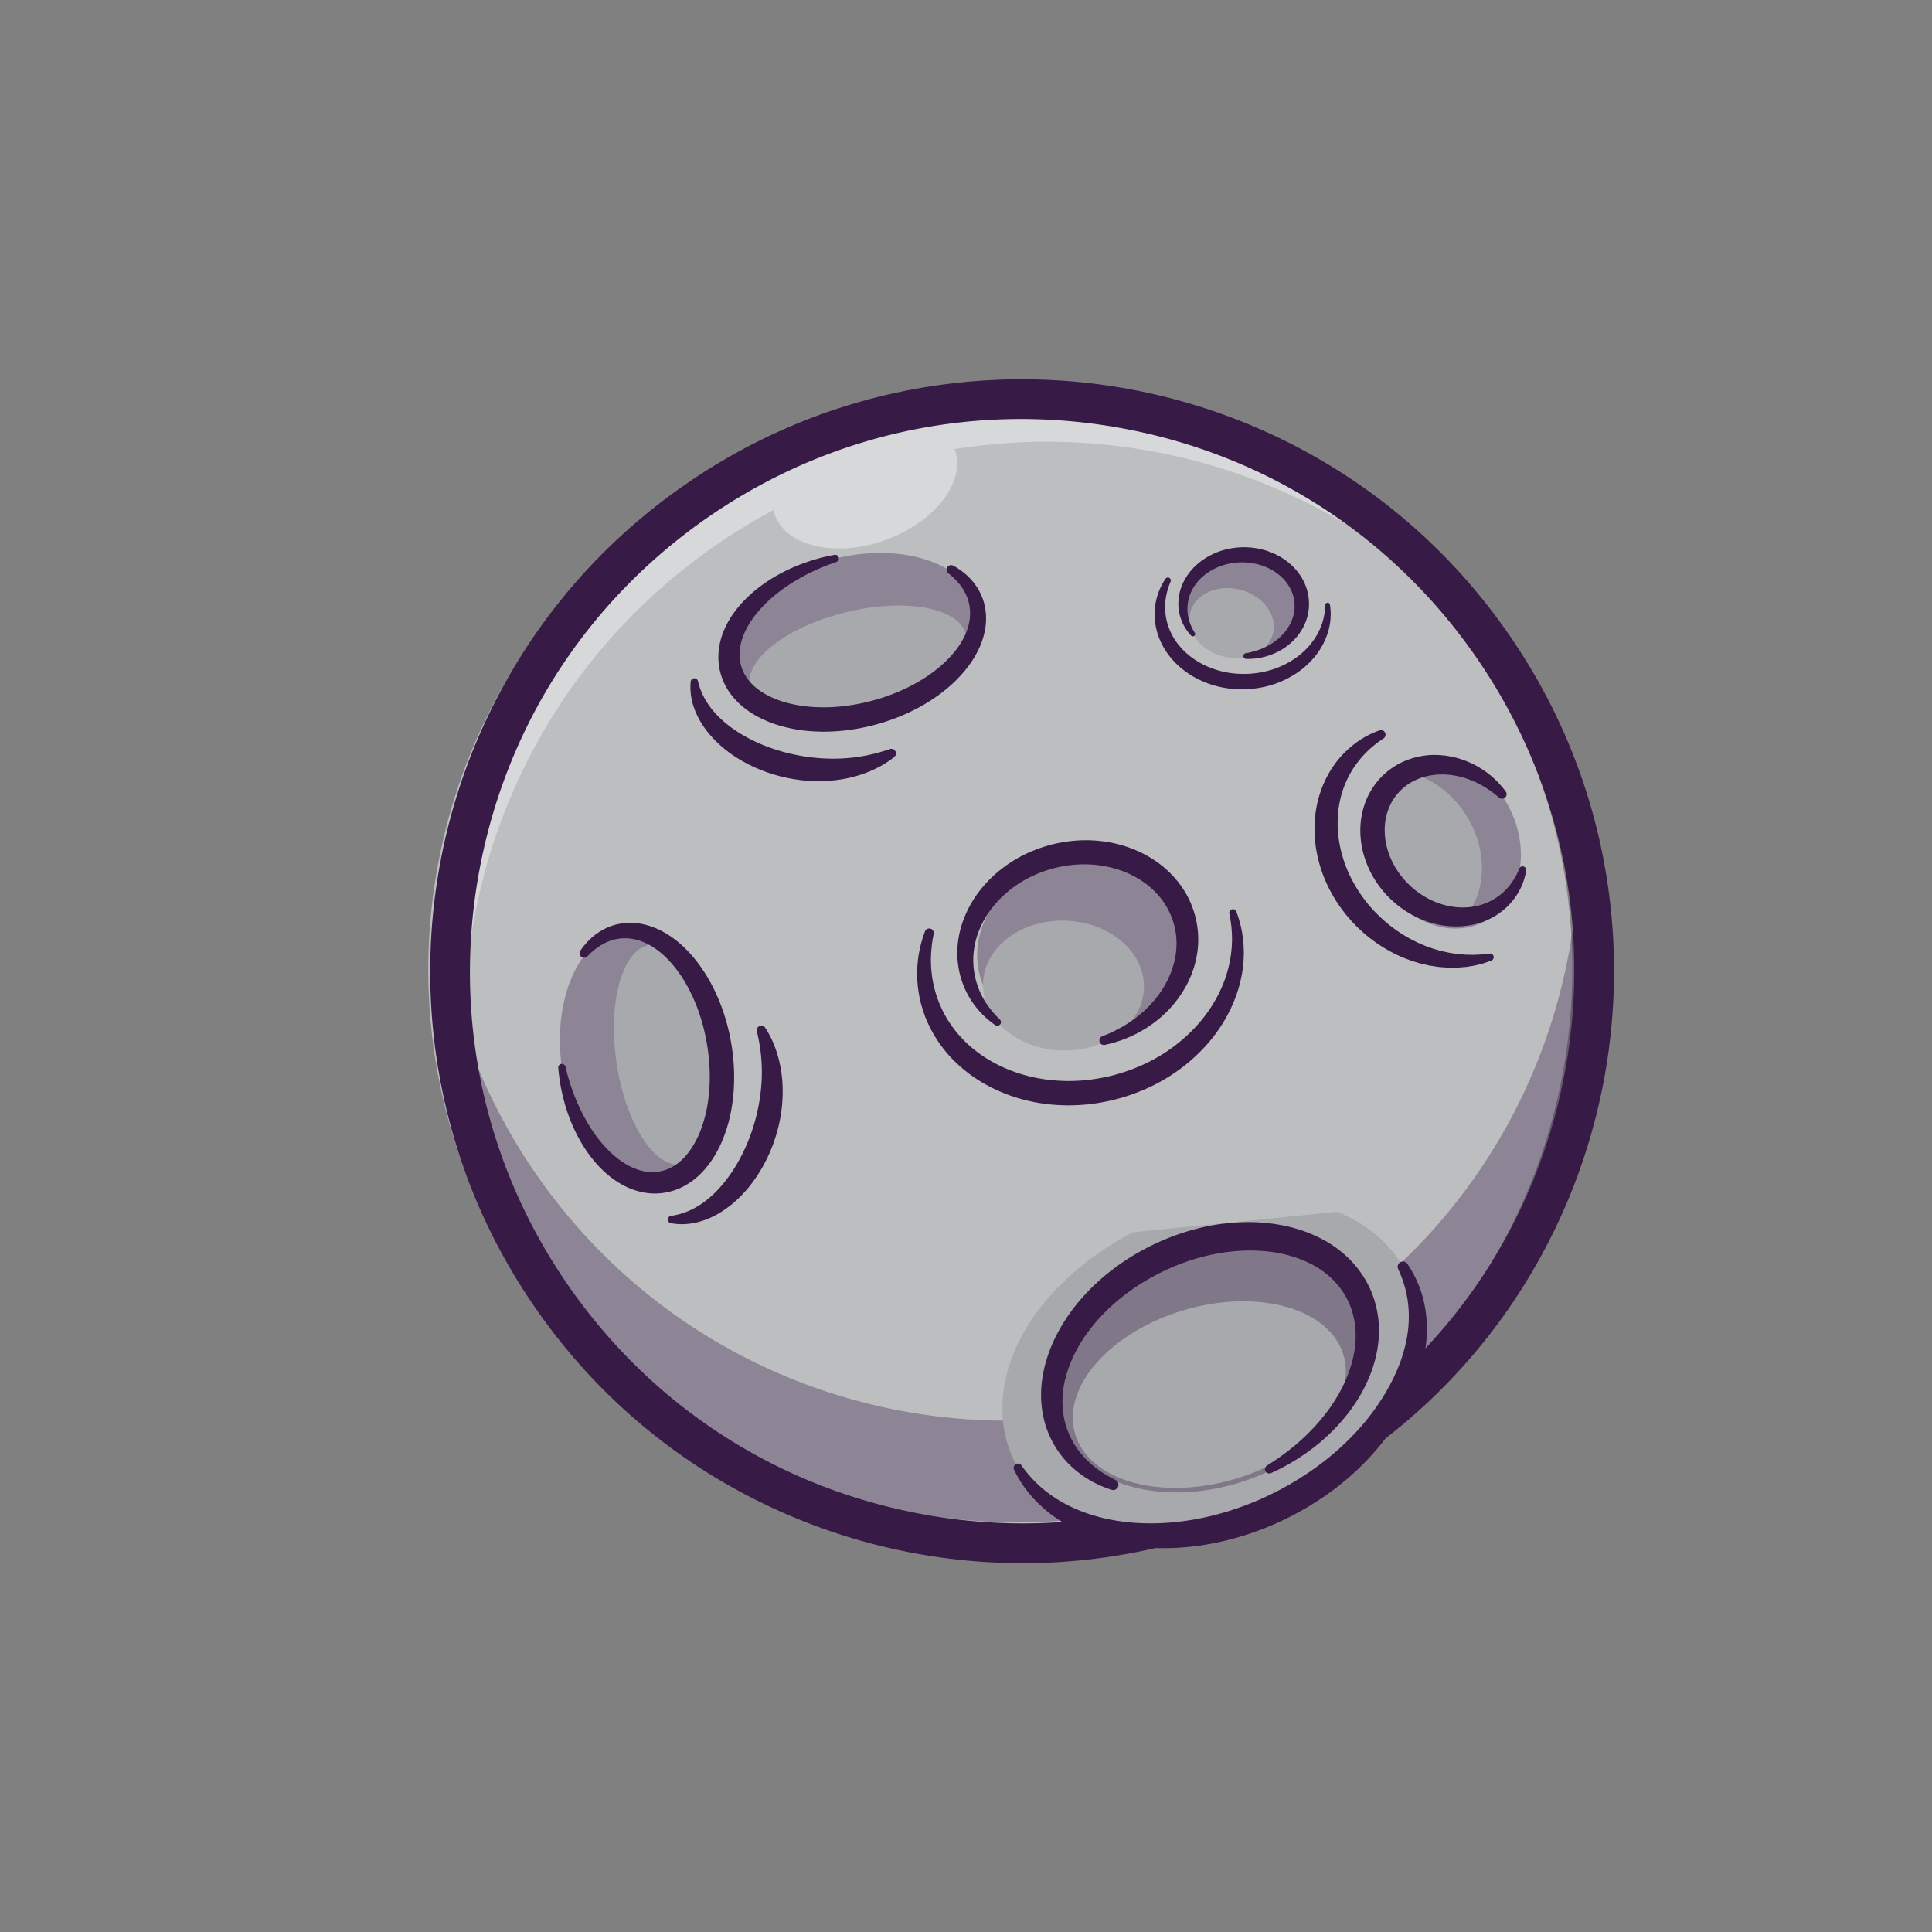 <svg id="Layer_1" data-name="Layer 1" xmlns="http://www.w3.org/2000/svg" viewBox="0 0 4000 4000"><rect x="0" y="0" width="4000" height="4000" fill="#808080" stroke="none"/><defs><style>.cls-1{fill:#bcbec0;}.cls-2{opacity:0.35;}.cls-3{fill:#371a45;}.cls-4{opacity:0.4;}.cls-5{fill:#fff;}.cls-6{fill:#a7a9ac;}</style></defs><path class="cls-1" d="M2749.53,2977C2213.48,3351.76,1475.24,3221,1100.46,2685a1182.54,1182.54,0,0,1-149.75-294,1169.25,1169.25,0,0,1-37.58-134.8c-93.88-436.37,65-905.16,438.61-1190.31,13.3-10.28,26.9-20.2,40.78-29.89a1185.31,1185.31,0,0,1,587.2-210.31c10.25-.8,20.52-1.41,30.8-1.95a1188.87,1188.87,0,0,1,495.81,81.36c209,82.33,396.85,225,535.24,422.89a1181.67,1181.67,0,0,1,166.9,348C3346.18,2149.8,3176.34,2678.66,2749.53,2977Z"/><g class="cls-2"><path class="cls-3" d="M928.91,2103q6.55,57.38,18.69,114.28a1169.25,1169.25,0,0,0,37.58,134.8,1182.71,1182.71,0,0,0,149.75,294c374.78,536,1113,666.77,1649.07,292.05,360.29-251.92,537.39-668,501-1076.63-4-36.71-9.52-73.35-17-109.76,1.37,375.1-175,744.64-505.73,975.84-536,374.71-1274.29,244-1649.07-292a1182.88,1182.88,0,0,1-149.75-294,1169.25,1169.25,0,0,1-37.58-134.8c-.76-3.69-1.54-7.38-2.31-11.07a1186.36,1186.36,0,0,0,9,141Q930.53,2119.89,928.91,2103Z"/></g><g class="cls-4"><path class="cls-5" d="M3069.36,1318.83c-137.24-189.71-320.48-327.15-523.88-407.28a1189,1189,0,0,0-495.81-81.36c-10.27.55-20.54,1.15-30.79,1.95a1185.4,1185.4,0,0,0-587.21,210.32c-13.88,9.69-27.48,19.6-40.78,29.88-373.6,285.15-532.48,753.94-438.61,1190.31a1169.41,1169.41,0,0,0,37.58,134.81c3.46,10.07,7.18,20.09,10.92,30.1-124.48-474.73,50.3-997.46,476.1-1295.15a1200.29,1200.29,0,0,1,124.31-76.23,83.73,83.73,0,0,0,2.83,9.44c24.12,66.25,127,89.61,229.93,52.15S2000.66,996.28,1976.55,930l-.08-.21C2374.53,866,2790.45,1004.92,3069.36,1318.83Z"/></g><path class="cls-3" d="M2117.42,3236.42a1232.6,1232.6,0,0,1-653.31-187.76c-139-87.22-257.47-200.18-352.24-335.75S951.7,2427.25,917.5,2266.79a1229.56,1229.56,0,0,1,160.82-908.08c87.22-139,200.18-257.46,335.75-352.24S1699.74,846.3,1860.2,812.11a1229.61,1229.61,0,0,1,908.07,160.81c139,87.22,257.47,200.19,352.24,335.75s160.17,285.67,194.37,446.13a1229.55,1229.55,0,0,1-160.82,908.07c-87.22,139-200.18,257.47-335.75,352.25s-285.67,160.16-446.12,194.36A1221.09,1221.09,0,0,1,2117.42,3236.42Zm-3.66-2368.88c-232.09,0-458.25,70.75-652.44,206.51C1211.11,1249,1044,1510.87,990.75,1811.48s13.78,604,188.7,854.18,436.81,417.33,737.43,470.57A1156.63,1156.63,0,0,0,2118.62,3154c232.09,0,458.25-70.75,652.44-206.51,250.21-174.92,417.33-436.81,470.57-737.43s-13.78-604-188.7-854.18S2616.12,938.59,2315.5,885.35A1157.6,1157.6,0,0,0,2113.76,867.54Z"/><g class="cls-2"><ellipse class="cls-3" cx="1766.59" cy="1316.55" rx="262.81" ry="164.63" transform="translate(-260.94 454.42) rotate(-13.66)"/></g><ellipse class="cls-6" cx="1776.36" cy="1367.89" rx="229.82" ry="103.34" transform="translate(-272.79 458.18) rotate(-13.66)"/><path class="cls-3" d="M1973.76,1171.2a149.09,149.09,0,0,1,30.32,22,136.78,136.78,0,0,1,12.87,14.36,129.73,129.73,0,0,1,10.68,16.44,117.16,117.16,0,0,1,7.86,18.25l1.49,4.77c.45,1.6.8,3.23,1.2,4.85l1.15,4.88c.3,1.64.54,3.3.8,5a128.69,128.69,0,0,1-.34,39.91,159.37,159.37,0,0,1-11.33,37.66,207,207,0,0,1-19,33.61,246.46,246.46,0,0,1-24.08,29.34c-4.28,4.63-8.82,8.94-13.38,13.26l-7,6.22c-2.33,2.1-4.79,4-7.18,6a324.4,324.4,0,0,1-30.14,21.94c-5.16,3.46-10.53,6.51-15.82,9.73-5.41,3-10.75,6.12-16.28,8.87a417.55,417.55,0,0,1-68.39,27.85c-5.88,1.82-11.82,3.41-17.75,5-6,1.44-11.92,3.06-18,4.27-12,2.74-24.21,4.66-36.46,6.31-24.54,2.92-49.43,4.11-74.39,2.23a305.8,305.8,0,0,1-74.34-14.1c-24.28-8.15-48.22-19.75-69-37.22a149.62,149.62,0,0,1-27.8-30.47,129.62,129.62,0,0,1-17.66-38.32,125.75,125.75,0,0,1-4.21-41.75,144.5,144.5,0,0,1,8.51-39.88,179.87,179.87,0,0,1,17.63-35.1c1.8-2.66,3.52-5.4,5.39-8l5.71-7.68,6.05-7.33c2-2.43,4.2-4.69,6.29-7a272.53,272.53,0,0,1,27.2-25.54,334.48,334.48,0,0,1,29.84-21.5c10.34-6.47,20.89-12.47,31.72-17.85s21.85-10.26,33.13-14.39a383,383,0,0,1,68.9-19.06,7.55,7.55,0,0,1,3.92,14.52l-.18.07c-10.78,3.9-21.55,7.66-32,12.27-5.27,2.13-10.41,4.56-15.58,6.86-2.57,1.19-5.1,2.48-7.64,3.71s-5.09,2.46-7.57,3.82l-7.47,4-7.35,4.17-3.67,2.06-3.6,2.19c-2.4,1.47-4.81,2.89-7.18,4.38-9.42,6-18.61,12.37-27.4,19.13s-17.13,14-25,21.55a264.87,264.87,0,0,0-21.87,24c-13.38,16.7-24,35.15-29.61,54.14a101.45,101.45,0,0,0-4.54,28.39,86.52,86.52,0,0,0,4,27.18c5.54,17.34,17,32.47,32.27,44.48s34,20.89,53.88,27.1a272.83,272.83,0,0,0,62.56,11,362.33,362.33,0,0,0,64.87-2,416.11,416.11,0,0,0,64.21-13.09c5.25-1.57,10.52-3,15.7-4.82,5.23-1.63,10.34-3.56,15.49-5.41,10.21-3.9,20.31-8.1,30.16-12.8,5-2.23,9.76-4.83,14.64-7.27,4.74-2.65,9.6-5.15,14.21-8a308.48,308.48,0,0,0,27.12-17.84,268.56,268.56,0,0,0,24.8-20.53,216.62,216.62,0,0,0,21.68-23.23,167.34,167.34,0,0,0,17.24-25.91,123.89,123.89,0,0,0,11.19-28.16,97,97,0,0,0,3.12-29.46l-.18-3.72-.47-3.69c-.17-1.22-.28-2.47-.49-3.7l-.72-3.66a107.59,107.59,0,0,0-4.32-14.4,103.86,103.86,0,0,0-6.71-13.75,110.53,110.53,0,0,0-8.94-12.83,126.17,126.17,0,0,0-10.76-11.86c-3.88-3.75-8-7.28-12.33-10.73l-.16-.14a9.37,9.37,0,0,1,10.4-15.51Z"/><path class="cls-3" d="M1851.49,1567.2a190.26,190.26,0,0,1-27.42,18.4,235,235,0,0,1-30.15,14.08,264.25,264.25,0,0,1-64.92,15.65,308.79,308.79,0,0,1-66.93.29,329,329,0,0,1-65.49-13.86,312.45,312.45,0,0,1-61.42-27.12q-7.29-4.25-14.38-8.87T1507,1556a247.76,247.76,0,0,1-25.69-22.29c-16-16.13-30-34.8-39.44-55.88-9.5-20.92-14.23-44.36-11.8-66.7a7.63,7.63,0,0,1,15-.95l0,.15c9.2,38.84,33.93,69,64,92.13s65.62,40,102.53,51.28a392.76,392.76,0,0,0,114.54,17,350.84,350.84,0,0,0,58.25-4.94c9.69-1.62,19.34-3.72,29-6.21s19.23-5.47,28.92-8.7l.16-.05a9.49,9.49,0,0,1,9,16.36Z"/><g class="cls-2"><ellipse class="cls-3" cx="1326.87" cy="2188.84" rx="164.94" ry="263.36" transform="translate(-298.76 211.73) rotate(-8.2)"/></g><ellipse class="cls-6" cx="1378.57" cy="2183.5" rx="103.34" ry="229.82" transform="translate(-297.47 219.06) rotate(-8.2)"/><path class="cls-3" d="M1201.54,1968.29a148.9,148.9,0,0,1,24.82-28.09,138.26,138.26,0,0,1,15.51-11.45,131.46,131.46,0,0,1,17.39-9.07,117.14,117.14,0,0,1,18.91-6.09l4.89-1c1.64-.3,3.29-.49,4.94-.74l5-.68c1.67-.14,3.33-.22,5-.33a129,129,0,0,1,39.7,4.14,159.05,159.05,0,0,1,36.41,14.86,207.07,207.07,0,0,1,31.66,22,248.39,248.39,0,0,1,26.92,26.77c4.2,4.7,8.06,9.63,11.92,14.57l5.53,7.58c1.86,2.52,3.53,5.15,5.3,7.72a324.24,324.24,0,0,1,19,32.08c2.95,5.47,5.49,11.1,8.18,16.68,2.46,5.67,5.08,11.29,7.29,17a417.91,417.91,0,0,1,21.22,70.74c1.26,6,2.27,12.09,3.33,18.15.86,6.09,1.91,12.15,2.54,18.29,1.58,12.21,2.34,24.55,2.81,36.89.58,24.71-.61,49.6-4.85,74.27a305.74,305.74,0,0,1-21.1,72.66c-10.42,23.4-24.25,46.12-43.62,65.19a149.78,149.78,0,0,1-33,24.77,130.1,130.1,0,0,1-39.82,13.94,126.11,126.11,0,0,1-42,.22,144.45,144.45,0,0,1-38.89-12.27,179,179,0,0,1-33.26-20.89c-2.48-2-5-4-7.44-6.12l-7.1-6.42L1242,2417c-2.22-2.24-4.27-4.62-6.41-6.93a271.81,271.81,0,0,1-22.84-29.5,335.68,335.68,0,0,1-18.57-31.75c-5.45-10.91-10.42-22-14.75-33.28s-8.13-22.72-11.17-34.34a384.55,384.55,0,0,1-12.43-70.4,7.55,7.55,0,0,1,14.84-2.52l0,.18c2.86,11.11,5.57,22.19,9.17,33,1.62,5.44,3.55,10.79,5.35,16.16.94,2.67,2,5.31,3,8s2,5.29,3.09,7.89l3.23,7.82L1198,2289l1.71,3.85,1.83,3.79c1.23,2.53,2.42,5.06,3.68,7.56,5.13,10,10.55,19.71,16.44,29.1s12.28,18.38,19.07,27a267.64,267.64,0,0,0,21.8,24.05c15.35,14.9,32.71,27.18,51.07,34.62a101.48,101.48,0,0,0,27.83,7.22,86.53,86.53,0,0,0,27.44-1.44c17.79-3.87,34-13.83,47.35-27.9s24-31.87,32.11-51.05a273.19,273.19,0,0,0,16.89-61.24,363.69,363.69,0,0,0,4.17-64.76,417.18,417.18,0,0,0-6.93-65.17c-1.07-5.37-2-10.76-3.31-16.08-1.12-5.36-2.55-10.64-3.91-15.94-2.91-10.53-6.13-21-9.87-31.23-1.75-5.18-3.88-10.18-5.84-15.27-2.2-5-4.22-10-6.63-14.9a311.57,311.57,0,0,0-15.18-28.71,268.52,268.52,0,0,0-18.08-26.64,216.56,216.56,0,0,0-21.06-23.78,167.51,167.51,0,0,0-24.16-19.62,123,123,0,0,0-27-13.82,96.82,96.82,0,0,0-29-5.91l-3.72-.18-3.71.13c-1.24,0-2.49,0-3.73.13l-3.72.37a106.16,106.16,0,0,0-14.74,2.93,103.86,103.86,0,0,0-14.33,5.37,112,112,0,0,0-13.62,7.68,126.87,126.87,0,0,0-12.83,9.58c-4.1,3.51-8,7.32-11.85,11.25l-.15.15a9.37,9.37,0,0,1-14.46-11.82Z"/><path class="cls-3" d="M1584.12,2127.65a189.39,189.39,0,0,1,15.71,29,235,235,0,0,1,11.15,31.36,264.22,264.22,0,0,1,9.41,66.12,308.75,308.75,0,0,1-6.07,66.65,329,329,0,0,1-20,63.87,312.09,312.09,0,0,1-32.84,58.57c-3.28,4.57-6.66,9.07-10.19,13.47s-7.26,8.64-11.08,12.81a248.45,248.45,0,0,1-24.63,23.46c-17.58,14.41-37.5,26.56-59.38,33.95s-45.51,9.94-67.52,5.4a7.64,7.64,0,0,1,.48-15h.15c39.54-5.48,71.92-27.22,97.8-55s46-61.53,60.8-97.2a392.53,392.53,0,0,0,27.85-112.4,349.71,349.71,0,0,0,.63-58.45c-.7-9.8-1.87-19.61-3.43-29.44s-3.62-19.67-5.91-29.62l0-.16a9.49,9.49,0,0,1,17.14-7.4Z"/><g class="cls-2"><ellipse class="cls-3" cx="2228.48" cy="1964.81" rx="221.78" ry="189.17" transform="matrix(0.97, -0.26, 0.26, 0.97, -428.71, 635.92)"/></g><ellipse class="cls-6" cx="2202" cy="2040.69" rx="134.46" ry="166.64" transform="translate(92.63 4176.99) rotate(-88.19)"/><path class="cls-3" d="M2282.55,2145.32l7.83-3.26c2.6-1.09,5.24-2,7.79-3.23l7.6-3.62c2.52-1.23,5.09-2.31,7.5-3.74l7.37-4,3.68-2,3.55-2.19c4.72-2.93,9.5-5.72,13.94-9l6.78-4.74,6.5-5.08,3.24-2.53a40,40,0,0,0,3.16-2.63l6.15-5.44,3.07-2.71,2.9-2.88,5.81-5.72c1.92-1.92,3.64-4,5.48-6s3.67-4,5.34-6.09l5.05-6.32c.83-1,1.69-2.08,2.5-3.15l2.31-3.3,4.61-6.58c1.47-2.23,2.79-4.55,4.2-6.81,2.94-4.45,5.27-9.23,7.77-13.88,1.33-2.3,2.26-4.77,3.37-7.16s2.22-4.78,3.17-7.22l2.72-7.36c.44-1.23.95-2.44,1.35-3.68l1.1-3.75,2.22-7.47c.58-2.52,1.27-5,1.74-7.56a165.83,165.83,0,0,0,3.48-30.47,150.49,150.49,0,0,0-11.08-59.07,152.23,152.23,0,0,0-33-50c-14-14.59-31.17-26.23-49.61-35.41a193.69,193.69,0,0,0-28.86-11.45l-3.72-1.18-3.78-1c-2.53-.63-5-1.42-7.58-1.94l-7.64-1.72-7.73-1.39c-82.65-13.62-174.66,18.72-227.42,85.36a202.27,202.27,0,0,0-17.72,26.22,182.47,182.47,0,0,0-13,28.73,162.83,162.83,0,0,0-9.47,62.12,163,163,0,0,0,32.28,90.12,192.86,192.86,0,0,0,22.07,25.08l0,0A7.55,7.55,0,0,1,2060,2122a189.44,189.44,0,0,1-27.88-23.78,183.36,183.36,0,0,1-22.85-29.35,179.43,179.43,0,0,1-25.51-70.78c-3.6-25.28-1.5-51.4,5.26-76.09s18.2-48,32.79-68.94c29.51-41.71,71.72-73.65,118.85-92.43a290.68,290.68,0,0,1,73.61-18.93,275,275,0,0,1,76.5,1.25,247.85,247.85,0,0,1,37.59,8.78,244,244,0,0,1,36,14.43,230.14,230.14,0,0,1,33.47,20.28,210.12,210.12,0,0,1,29.62,26,204.32,204.32,0,0,1,24.25,31.45,182.57,182.57,0,0,1,17.48,35.77,189.74,189.74,0,0,1,11.21,78.08,193.73,193.73,0,0,1-6.55,38.66c-.8,3.16-1.83,6.23-2.77,9.34l-3.3,9.12-1.67,4.55c-.59,1.5-1.29,3-1.93,4.43l-4,8.81a235,235,0,0,1-44.14,61.63,250.68,250.68,0,0,1-59.82,44.06c-5.36,3-11,5.49-16.56,8.06l-4.18,1.91-4.27,1.68-8.54,3.32c-2.82,1.15-5.78,1.95-8.67,2.89l-8.71,2.71c-5.85,1.62-11.78,2.95-17.64,4.35a9.35,9.35,0,0,1-5.77-17.72Z"/><path class="cls-3" d="M1933,1934a271.86,271.86,0,0,0-4.69,32.61,234.17,234.17,0,0,0-.67,32.52,236.61,236.61,0,0,0,11.53,62.87c1.53,5.08,3.63,10,5.46,14.91.87,2.49,2.09,4.85,3.15,7.27l3.27,7.19a231.92,231.92,0,0,0,15.77,27.27c1.49,2.16,2.88,4.37,4.42,6.5l4.73,6.27,2.35,3.14,2.53,3,5.06,6c1.69,2,3.57,3.84,5.34,5.76s3.52,3.87,5.43,5.67l5.66,5.45c1,.9,1.86,1.84,2.84,2.7l3,2.58,5.93,5.15c2,1.66,4.13,3.23,6.18,4.85,4.06,3.32,8.43,6.25,12.69,9.31,2.1,1.57,4.33,3,6.55,4.36l6.64,4.24,6.84,3.93c2.3,1.26,4.51,2.69,6.89,3.83a308,308,0,0,0,58.6,23.61,324,324,0,0,0,62.41,11.66,358.15,358.15,0,0,0,63.75,0,376.52,376.52,0,0,0,123.3-33,343.67,343.67,0,0,0,104-73.92l2.8-2.87,2.67-3,5.36-6c3.49-4,6.81-8.25,10.18-12.41,6.4-8.57,12.71-17.26,18.24-26.44,11.12-18.28,20.6-37.72,27.12-58.22a252.57,252.57,0,0,0,12.08-63.52c.14-5.42.59-10.88.32-16.33l-.16-8.2-.63-8.19c-.22-5.51-1.12-10.92-1.79-16.41-.27-2.76-.9-5.44-1.38-8.17l-1.48-8.19-.1-.55a7.53,7.53,0,0,1,14.53-3.77c1.9,5.57,4.08,11.11,5.66,16.83s3.32,11.43,4.42,17.29l1.8,8.78,1.27,8.87c1,5.92,1.28,11.9,1.83,17.9.33,3,.23,6,.37,9s.22,6,.14,9l-.33,9-.18,4.53-.41,4.51-.85,9c-.34,3-.88,6-1.32,9-.8,6-2.12,11.91-3.37,17.84-.57,3-1.37,5.91-2.15,8.83l-2.39,8.79-2.82,8.64c-1,2.88-1.83,5.8-3,8.61-2.21,5.64-4.24,11.39-6.85,16.87l-3.75,8.31-4.13,8.12a314.92,314.92,0,0,1-40.58,60.41,356.34,356.34,0,0,1-52.69,50.25c-2.36,1.93-4.83,3.7-7.29,5.48l-7.39,5.35c-5,3.5-10.11,6.74-15.17,10.12q-7.8,4.73-15.69,9.3c-5.37,2.84-10.69,5.8-16.11,8.54a399.48,399.48,0,0,1-139.46,40.1c-48.51,4.66-98.19.28-145.11-14.33a339.45,339.45,0,0,1-67.52-29.44,296.44,296.44,0,0,1-59-44.6,263.14,263.14,0,0,1-45.46-58.48,271.39,271.39,0,0,1-16.11-33.35c-1.08-2.89-2.08-5.81-3.12-8.71s-2.14-5.77-2.92-8.75c-1.67-5.93-3.55-11.77-4.84-17.78a245.21,245.21,0,0,1,9.82-142.63,9.38,9.38,0,0,1,18,5.21Z"/><g class="cls-2"><ellipse class="cls-3" cx="2572.25" cy="1253.65" rx="117.69" ry="100.39" transform="translate(-46.84 101.06) rotate(-2.23)"/></g><ellipse class="cls-6" cx="2549.75" cy="1289.88" rx="71.35" ry="88.43" transform="translate(665.71 3438.23) rotate(-75.58)"/><path class="cls-3" d="M2579.29,1352.39c23.49-3.92,45.69-12.78,63.42-26.84,2.14-1.83,4.43-3.47,6.42-5.45l3.06-2.85c1-1,1.91-2,2.88-3a99,99,0,0,0,10.34-12.8c1.39-2.34,3-4.51,4.23-6.93l1.94-3.54c.57-1.21,1.19-2.4,1.71-3.63a86.44,86.44,0,0,0,5.06-15,78.26,78.26,0,0,0-10.16-59.55c-11-17.71-28.76-31.38-48.87-39.49-40.26-16.29-90.7-10.51-125.18,17.06-17.23,13.58-30.13,32.76-34.19,54.48a84.47,84.47,0,0,0-1.5,16.56,90.75,90.75,0,0,0,1.87,16.76,96.83,96.83,0,0,0,13.4,31.92l0,0a4.83,4.83,0,0,1-7.57,5.93,99.81,99.81,0,0,1-12-15.55,95.76,95.76,0,0,1-14.18-58.16,101.42,101.42,0,0,1,11.47-39.59,118.57,118.57,0,0,1,25.23-32.62c20.38-18.6,46.34-30.55,73.35-34.95a153.27,153.27,0,0,1,81.17,8.25,138.81,138.81,0,0,1,36.16,20.95,120.51,120.51,0,0,1,27.89,32,106.62,106.62,0,0,1,14.08,40.66,102.76,102.76,0,0,1-3.45,42.74,104.58,104.58,0,0,1-8.12,19.66c-.81,1.57-1.72,3.07-2.59,4.59l-2.85,4.42c-1.82,3-4.06,5.68-6.13,8.47a125.86,125.86,0,0,1-30.67,27,136.83,136.83,0,0,1-75.5,20.31,6,6,0,0,1-.81-11.9Z"/><path class="cls-3" d="M2423.64,1204c-9.18,21.45-13.22,44.36-10.61,66.43a119.26,119.26,0,0,0,7.93,31.91,124.5,124.5,0,0,0,15.88,28.52c12.95,17.59,30.21,32,49.6,42.51a181.17,181.17,0,0,0,63,20.27,198.91,198.91,0,0,0,66.75-2.65,181.62,181.62,0,0,0,61.71-25.56,155.82,155.82,0,0,0,26-21.22,143.6,143.6,0,0,0,20.79-26.46,131,131,0,0,0,13.83-31,138.3,138.3,0,0,0,5.4-34.17v-.08a4.83,4.83,0,0,1,9.59-.6,126,126,0,0,1,.16,38.15c-.47,3.18-1.07,6.35-1.74,9.52l-1.21,4.69c-.37,1.58-.82,3.14-1.33,4.67l-1.47,4.64c-.52,1.54-1.13,3-1.69,4.56-1.09,3.07-2.44,6-3.76,9a149.47,149.47,0,0,1-20.86,33,168.51,168.51,0,0,1-28.2,27.08,194.17,194.17,0,0,1-70.25,33.55,212.68,212.68,0,0,1-77.8,4.81,198,198,0,0,1-74.46-24.59,182.14,182.14,0,0,1-32-23.48,158.53,158.53,0,0,1-25.66-30.48,140.82,140.82,0,0,1-16.86-36.2,146.79,146.79,0,0,1-4.43-19.46c-.37-3.31-.84-6.59-1.05-9.9s-.43-6.6-.38-9.91a133.69,133.69,0,0,1,5.9-38.73,137.1,137.1,0,0,1,7.1-18,130.58,130.58,0,0,1,9.61-16.56,6,6,0,0,1,10.45,5.77Z"/><path class="cls-3" d="M2864.33,1529a223.66,223.66,0,0,0-33.77,26.89,211.55,211.55,0,0,0-27,32.41,200.44,200.44,0,0,0-30.62,76.08,230.64,230.64,0,0,0,.3,81.89,261.56,261.56,0,0,0,27.29,78,293.39,293.39,0,0,0,49.62,67.2c10,9.78,20.37,19.36,31.66,27.76l8.45,6.34,8.8,5.84c5.78,4.09,12,7.39,18.12,10.95,3,1.87,6.21,3.36,9.38,4.94l9.51,4.76,9.8,4.11,4.9,2.11c1.62.75,3.33,1.21,5,1.84l10.07,3.54c1.67.64,3.38,1.11,5.1,1.59l5.14,1.47,5.15,1.48a49.36,49.36,0,0,0,5.19,1.33q5.23,1.1,10.49,2.28c3.49.89,7,1.31,10.59,1.85s7.11,1.15,10.69,1.58l10.77.9c1.8.13,3.61.37,5.42.45l5.42.1,10.91.22,10.92-.53,5.52-.21,5.45-.64c3.64-.45,7.32-.84,11-1.21l.65-.06a7.54,7.54,0,0,1,3.3,14.6c-3.71,1.34-7.46,2.66-11.24,3.92l-5.68,1.92-5.78,1.49-11.67,2.87c-3.94.71-7.9,1.3-11.87,1.93l-6,.94c-2,.25-4,.36-6,.53l-12.07.91c-4,.18-8.06.08-12.11.09s-8.11,0-12.13-.36-8.08-.6-12.13-.94a60.73,60.73,0,0,1-6-.74l-6-.91-6-.92a52.8,52.8,0,0,1-6-1.11l-11.9-2.72c-2-.5-4-.84-5.94-1.46l-5.85-1.76-11.7-3.61-11.43-4.37c-3.81-1.48-7.68-2.85-11.34-4.67a305,305,0,0,1-142.43-131.65,286.16,286.16,0,0,1-20.12-45.5,279.82,279.82,0,0,1-11.78-48.52c-4.82-33-3.59-67.2,5-99.68s24.35-63.13,46.52-87.93c2.66-3.18,5.66-6.07,8.56-9s6-5.72,9-8.47,6.3-5.29,9.53-7.82,6.47-5,9.88-7.27a193.93,193.93,0,0,1,21-12.43,187.6,187.6,0,0,1,22.27-9.43,9.42,9.42,0,0,1,8.16,16.82Z"/><g class="cls-2"><ellipse class="cls-3" cx="2990.57" cy="1744.03" rx="152.12" ry="183.54" transform="translate(-457.91 1438.9) rotate(-25.19)"/></g><path class="cls-6" d="M3036.72,1893.83c-52.07,14.75-114.8-6.42-158.26-58.78-57.82-69.75-59.56-168.43-3.89-220.44a112.62,112.62,0,0,1,25.58-18.07c42.58,5.25,85.83,28.76,119,68.71C3077.88,1736.09,3084.14,1834,3036.72,1893.83Z"/><path class="cls-3" d="M3103.59,1651.42a210.49,210.49,0,0,0-39.69-27.59,177.9,177.9,0,0,0-43.87-16.46c-30-6.9-61.35-4.95-87.45,6.84l-4.84,2.31-2.42,1.14L2923,1619c-3.07,1.73-6,3.62-8.93,5.6a103.75,103.75,0,0,0-8.32,6.4c-2.69,2.24-5.16,4.78-7.66,7.22A108.66,108.66,0,0,0,2875.5,1673a122.36,122.36,0,0,0-8.55,41.24,144.66,144.66,0,0,0,5.3,42.91c7.81,28.2,24.09,54.45,45.82,75.21l4.06,3.9c1.41,1.24,2.87,2.41,4.3,3.63l4.31,3.63,4.54,3.33,4.52,3.37,4.73,3c1.59,1,3.13,2.09,4.75,3l4.92,2.74a162.94,162.94,0,0,0,41.92,16.16,141.82,141.82,0,0,0,44.64,3.15c1.86-.19,3.74-.29,5.59-.54l5.52-1a97.49,97.49,0,0,0,11-2.36,120.34,120.34,0,0,0,57.61-35.29,131.18,131.18,0,0,0,24.81-40.45l0-.11a7.57,7.57,0,0,1,14.51,4,132.57,132.57,0,0,1-20,51.3,138.37,138.37,0,0,1-40.16,39.95,142.46,142.46,0,0,1-25.64,13.27,113.47,113.47,0,0,1-13.72,4.63l-7,1.93c-2.35.56-4.73,1-7.09,1.45a172.06,172.06,0,0,1-57.62,1.17c-38.1-5.78-74.14-23.18-102.87-48.76-1.79-1.6-3.63-3.16-5.38-4.8l-5.1-5.1c-1.7-1.71-3.41-3.4-5.08-5.14l-4.77-5.42a217.79,217.79,0,0,1-17.35-23.2,206,206,0,0,1-14.05-25.53,212.59,212.59,0,0,1-10.19-27.49,176.66,176.66,0,0,1-5.95-28.92,183,183,0,0,1-1.27-29.73,165.89,165.89,0,0,1,13.28-58.59,152.62,152.62,0,0,1,34.92-49.59,146.62,146.62,0,0,1,51.23-31.34,159.11,159.11,0,0,1,57.94-9.54,67.11,67.11,0,0,1,7.24.34l7.21.58a65.42,65.42,0,0,1,7.14.92l7.09,1.15a185.79,185.79,0,0,1,114.86,72.76,9.4,9.4,0,0,1-13.77,12.62Z"/><path class="cls-6" d="M2768.42,2508.89c58.43,23.45,106.1,61.55,135.91,113.4,54,94,34.18,206-36.08,310.1-46.1,68.29-115.12,130.75-202,176.88-219.39,116.43-469.74,84.67-559.18-70.93-33.27-57.9-39.58-124.8-23.08-192,27.85-113.35,123.44-221.9,261.19-295"/><path class="cls-3" d="M2913.85,2616.82a229,229,0,0,1,33,73.47,255.68,255.68,0,0,1,6.68,81.32,325.53,325.53,0,0,1-16.51,79.68,383.34,383.34,0,0,1-14.95,37.62c-5.61,12.23-11.64,24.26-18.33,35.88a487,487,0,0,1-45.37,66.34,539.71,539.71,0,0,1-55.12,58.29c-4.92,4.51-10,8.85-15,13.24-5.18,4.21-10.29,8.5-15.53,12.64-10.51,8.2-21.2,16.19-32.2,23.71a648.33,648.33,0,0,1-68.63,40.73,609.84,609.84,0,0,1-150.06,53.43q-19.56,4.13-39.38,7c-13.21,1.86-26.5,3.14-39.83,4a498.74,498.74,0,0,1-80.13-1.12c-13.33-1.26-26.61-3.21-39.79-5.68a391.15,391.15,0,0,1-39.16-9.38,354.31,354.31,0,0,1-74.38-31.07,284.62,284.62,0,0,1-64-48.87,254.24,254.24,0,0,1-25.68-30.86,238.7,238.7,0,0,1-20-34.42,8.88,8.88,0,0,1,15.29-8.9l.06.08a252.41,252.41,0,0,0,23.09,28.35,236.76,236.76,0,0,0,26.59,24.51,282.27,282.27,0,0,0,61.54,36.79c43.87,19.23,91.79,28.42,139.84,30.07s96.51-4,143.45-15.55q17.59-4.38,34.94-9.71c11.56-3.55,23-7.54,34.3-11.83s22.53-8.85,33.59-13.78,22-10.2,32.72-15.77a631.93,631.93,0,0,0,62.45-37,566,566,0,0,0,57.55-43.86,550.62,550.62,0,0,0,51.29-50.72,472.69,472.69,0,0,0,43.45-57.38,418.6,418.6,0,0,0,33.69-63.24,309.29,309.29,0,0,0,20-67.94,240,240,0,0,0,1.66-70.44,233.21,233.21,0,0,0-20.1-68.72l0-.08a11,11,0,0,1,19.08-10.86Z"/><g class="cls-2"><ellipse class="cls-3" cx="2505.38" cy="2828.29" rx="341.62" ry="248.28" transform="translate(-838.48 1069.09) rotate(-20.72)"/></g><ellipse class="cls-6" cx="2496.28" cy="2898.91" rx="289.59" ry="182.6" transform="matrix(0.96, -0.28, 0.28, 0.96, -704.31, 803.36)"/><path class="cls-3" d="M2301.28,3084.49a232.13,232.13,0,0,1-23.41-9c-3.87-1.65-7.62-3.6-11.42-5.45s-7.51-3.92-11.14-6.13a216,216,0,0,1-40.83-31.24,197.26,197.26,0,0,1-52.2-90.27,215.86,215.86,0,0,1-6.86-52.58,242.6,242.6,0,0,1,5.52-52.36,294.39,294.39,0,0,1,15.59-49.75l2.52-6c.83-2,1.69-4,2.64-5.92,1.86-3.89,3.69-7.81,5.62-11.67l6.13-11.38c2-3.79,4.35-7.4,6.53-11.11s4.53-7.3,6.89-10.88,4.67-7.2,7.22-10.63,5-7,7.55-10.39l7.94-10.06a449.94,449.94,0,0,1,34.6-37.61,469.2,469.2,0,0,1,80.6-61.83c57.79-35,122.78-58.92,190.74-67a461.6,461.6,0,0,1,51.31-3,380,380,0,0,1,51.64,3.87c34.32,4.91,68.49,15.13,100,32a236.93,236.93,0,0,1,44.43,30.49,216.84,216.84,0,0,1,36.2,40.74,203.22,203.22,0,0,1,24.53,48.74,209.36,209.36,0,0,1,10.83,53.09,231.66,231.66,0,0,1-2.55,53.18,258.81,258.81,0,0,1-13.68,50.33,310.29,310.29,0,0,1-22.06,46.26,351.61,351.61,0,0,1-28.68,41.65,366.49,366.49,0,0,1-33.72,37c-5.91,5.84-12.18,11.28-18.38,16.76-3.13,2.69-6.39,5.25-9.59,7.86-1.61,1.29-3.2,2.61-4.83,3.87l-4.95,3.71a439.09,439.09,0,0,1-40.89,27.48l-10.64,6.11c-3.58,2-7.22,3.83-10.82,5.74-7.14,4-14.65,7.19-22,10.71a8.85,8.85,0,0,1-8.64-15.4l.35-.23c13.19-8.51,26.31-17,38.63-26.54a434.69,434.69,0,0,0,35.7-29.77l4.26-3.92c1.39-1.33,2.74-2.72,4.11-4.07l8.18-8.14c5.28-5.6,10.61-11.12,15.54-17l3.78-4.32c1.24-1.45,2.4-3,3.61-4.45,2.38-3,4.86-5.88,7.16-8.91l6.83-9.14c2.26-3,4.32-6.24,6.49-9.34a339.51,339.51,0,0,0,22.76-38.93,292,292,0,0,0,16.4-41.21,230.12,230.12,0,0,0,8.9-42.48,185.92,185.92,0,0,0-.25-42.26,158.82,158.82,0,0,0-10.05-40,160.69,160.69,0,0,0-19.81-35.69,162.85,162.85,0,0,0-28.27-29.58,183.34,183.34,0,0,0-34.94-22.56,240.25,240.25,0,0,0-39.59-15.39,262.68,262.68,0,0,0-42.34-8.78,359.14,359.14,0,0,0-43.73-2.68,401,401,0,0,0-44.13,2.89c-58.81,7.33-116.34,27.9-168,58.19a433.27,433.27,0,0,0-37.54,24.51c-12.12,8.73-23.52,18.36-34.67,28.21a394.52,394.52,0,0,0-31.21,31.76,351.45,351.45,0,0,0-27,35.11,289,289,0,0,0-21.72,38.16,253.88,253.88,0,0,0-15.22,40.68,196.18,196.18,0,0,0-7.18,42.27,173.32,173.32,0,0,0,2.44,42.39,161.78,161.78,0,0,0,13,40.5l2.26,4.88,2.55,4.74c.82,1.6,1.73,3.15,2.68,4.68s1.83,3.11,2.81,4.62c2,3,3.95,6,6.16,8.92,2.06,3,4.39,5.78,6.64,8.65a185.3,185.3,0,0,0,32.11,30.31c11.83,9.17,25,16.73,38.69,23.58l.28.14a11,11,0,0,1-8.46,20.24Z"/></svg>